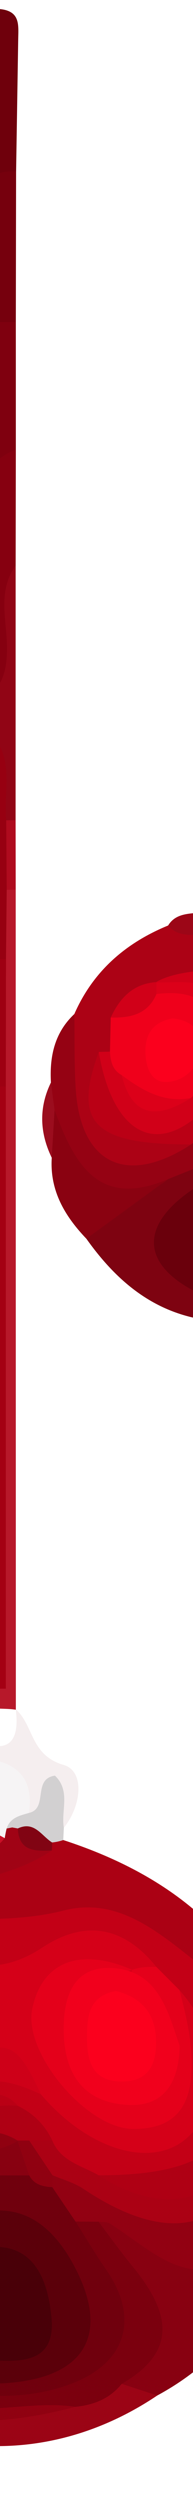 <?xml version="1.0" encoding="utf-8"?>
<!-- Generator: Adobe Illustrator 16.0.0, SVG Export Plug-In . SVG Version: 6.00 Build 0)  -->
<!DOCTYPE svg PUBLIC "-//W3C//DTD SVG 1.1//EN" "http://www.w3.org/Graphics/SVG/1.1/DTD/svg11.dtd">
<svg version="1.1" id="Calque_1" xmlns="http://www.w3.org/2000/svg" xmlns:xlink="http://www.w3.org/1999/xlink" x="0px" y="0px"
	 width="120px" height="1550px" viewBox="32 0 10 200" enable-background="new 32 0 10 200"
	 xml:space="preserve">
<path fill-rule="evenodd" clip-rule="evenodd" fill="#950213" d="M59.587,75.723c7.471,6.281,9.282,14.122,5.259,21.832
	c-2.861,5.48-11.195,11.19-19.535,7.972c1.547-1.834,3.91-0.867,5.75-1.688c0.586-0.299,1.188-0.562,1.797-0.806
	c2.009-0.914,5.383-0.626,4.434-4.326c-0.957-3.725-6.374-6.571-9.872-5.456c-1.63,0.764-3.206,1.646-4.956,2.132
	c-6.219,1.233-7.561,0.274-9.335-6.663c-0.144-0.728-0.067-1.434,0.214-2.118c-0.115-2.082,0.286-3.985,1.88-5.48
	c1.658,1.414,1.153,3.389,1.308,5.176c0.473,5.473,2.5,6.694,7.477,4.451c3.551-2.704,6.84-3.748,11.113-0.658
	c4.13,2.987,6.872,1.001,6.804-4.169c-0.023-1.724-0.414-3.31-1.213-4.815c-0.58-1.688-2.156-2.837-2.527-4.64
	C58.392,75.729,58.717,75.209,59.587,75.723z"/>
<path fill-rule="evenodd" clip-rule="evenodd" fill="#AB0114" d="M34.333,147.205c7.828,2.544,14.01,7.002,17.167,14.906
	c0.328,0.821,0.337,1.768,0.494,2.656c-1.244,1.871,0.047,3.869-0.304,5.813c-1.265,7.034-6.915,10.092-13.405,7.168
	c-1.687-0.761-3.188-1.831-4.737-2.818c-1.153-0.932-2.303-1.872-2.152-3.587c0.508-0.59,1.165-0.721,1.898-0.61
	c1.7,0.611,3.038,1.852,4.614,2.68c6.509,2.745,10.177,0.436,10.102-6.463c-0.038-3.405-0.543-6.701-3.648-8.889
	c-3.749-3.431-7.849-4.514-13.063-3.576c-4.789,0.861-9.819,0.873-14.762,0.569c-0.146-2.924,2.358-3.296,4.187-3.989
	c3.816-1.45,7.856-2.21,11.772-3.326c0.28-0.271,0.576-0.525,0.867-0.787C33.756,146.765,34.079,146.851,34.333,147.205z"/>
<path fill-rule="evenodd" clip-rule="evenodd" fill="#900111" d="M5.553,166.152c0.255-3.849,1.979-7.022,4.518-9.821
	c1.498-0.762,2.329-0.226,2.629,1.349c0.006,0.978-0.363,1.853-0.746,2.721c-1.086,1.903-1.418,3.957-1.432,6.143
	c-0.021,3.115-0.114,6.371,2.88,8.195c3.182,1.938,6.129,0.253,8.902-1.462c2.563-1.525,4.505-4.678,8.231-3.179
	c0.304,0.329,0.428,0.719,0.374,1.164c-0.821,1.835-3.204,1.851-4.143,3.558c-0.271,0.331-0.585,0.612-0.924,0.871
	c-2.928,1.778-5.956,3.237-9.496,3.276c-2.525,0.028-2.769,1.409-1.87,3.383c1.459,3.204,3.923,5.472,6.833,7.329
	c0.429,0.188,0.836,0.399,1.249,0.615c2.258,1.313,4.749,0.918,7.173,1.028c1.949,0.089,4.018-0.351,5.687,1.156
	c0.16,1.207-0.636,1.575-1.587,1.793c-9.126,2.093-19.605-2.576-24.531-10.722C6.028,178.141,4.091,172.537,5.553,166.152z"/>
<path fill-rule="evenodd" clip-rule="evenodd" fill="#B7182A" d="M30.518,71.17c0.004,21.861,0.008,43.722,0.012,65.583
	l-0.009,0.027c-1.623-0.265-3.543,0.48-3.513-2.655c0.182-18.81,0.124-37.622,0.146-56.433c0.613-0.229,1.059-0.046,1.337,0.545
	c0.661,3.016,0.187,6.075,0.334,9.109c-0.001,14.318,0.001,28.638,0.001,42.957c0.007-14.352,0.004-28.702,0.004-43.055
	c-0.048-3.318,0.11-6.637-0.101-9.951c-0.298-1.914-0.408-3.815,0.432-5.643C29.474,71.107,29.927,70.946,30.518,71.17z"/>
<path fill-rule="evenodd" clip-rule="evenodd" fill="#AC0215" d="M44.584,91.56c-5.166,3.353-8.878,1.574-9.253-4.474
	c-0.123-1.983-0.078-3.976-0.109-5.965c1.505-3.425,4.11-5.682,7.523-7.08c3.532-0.089,7.079-0.329,10.594-0.058
	c1.958,0.15,3.873,0.994,5.141,2.742c1.476,0.822,2.703,1.833,2.792,3.702c-0.37,0.263-0.781,0.341-1.225,0.268
	c-2.72-1.555-5.535-2.413-8.671-1.298c-2.997,1.065-5.843-1.921-8.863-0.357c-1.417,0.61-2.741,1.323-3.221,2.958
	c-0.207,0.76-0.397,1.523-0.741,2.237c-0.182,0.362-0.394,0.705-0.612,1.041c-0.961,3.338,0.453,4.914,3.755,5.164
	C42.75,90.52,43.848,90.602,44.584,91.56z"/>
<path fill-rule="evenodd" clip-rule="evenodd" fill="#9B0415" d="M5.553,166.152c-1.006,9.392,3.294,16.483,9.78,22.644
	c5.856,5.563,12.727,5.656,19.978,3.753c0.916-1.397,2.379-1.916,3.861-2.407c1.254-0.136,2.232,0.228,2.7,1.502
	c-8.49,5.692-18.586,5.363-27.062-0.88C6.484,184.631,2.953,175.243,5.553,166.152z"/>
<path fill-rule="evenodd" clip-rule="evenodd" fill="#880111" d="M41.872,191.644c-0.949-0.312-1.899-0.624-2.849-0.937
	c3.409-4.092,1.172-7.41-1.424-10.718c-0.555-0.706-1.025-1.556-0.375-2.504c1.601-0.749,2.661,0.553,3.72,1.213
	c2.628,1.637,4.843,1.829,7.5-0.184c2.553-1.932,3.657-0.917,2.675,2.148C49.51,185.564,46.398,189.199,41.872,191.644z"/>
<path fill-rule="evenodd" clip-rule="evenodd" fill="#920112" d="M51.119,180.663c-0.387-0.709-0.145-3.113-1.127-1.929
	c-4.652,5.612-8.133,1.546-11.931-0.854c-0.235-0.149-0.598-0.099-0.9-0.142c-0.501,0.554-1.123,0.611-1.803,0.444
	c-1.275-0.609-2.133-1.556-2.39-2.983c0.025-0.451,0.19-0.847,0.494-1.183c0.825,0.354,1.728,0.591,2.462,1.08
	c8.385,5.589,13.444,2.52,15.116-7.42c0.175-1.037-0.103-2.178,0.953-2.909C53.316,170.155,53.831,175.498,51.119,180.663z"/>
<path fill-rule="evenodd" clip-rule="evenodd" fill="#6F000C" d="M27.121,26.694c-0.063-7.801-0.104-15.603-0.206-23.403
	c-0.02-1.522-0.014-2.659,2.081-2.581c1.922,0.07,1.742,1.234,1.722,2.464c-0.056,3.516-0.112,7.032-0.168,10.547
	c-2.693,3.477-0.739,7.622-1.621,11.362c-0.099,0.479-0.285,0.919-0.55,1.329C28.037,26.856,27.617,26.949,27.121,26.694z"/>
<path fill-rule="evenodd" clip-rule="evenodd" fill="#A00315" d="M33.413,148.04c-2.39,1.596-5.154,2.188-7.88,2.793
	c-3.168,0.706-6.274,1.458-8.751,3.74c-0.309,0.307-0.676,0.39-1.093,0.284c-0.97-0.463-1.629-1.193-1.917-2.24
	c2.726-3.263,6.824-3.943,10.431-5.551c0.463-0.408,1.006-0.558,1.609-0.511c1.066,0.172,2.146,0.545,3.158-0.211
	c0.322-0.217,0.668-0.37,1.041-0.475c0.401-0.007,0.773,0.09,1.124,0.28C31.979,146.679,32.704,147.351,33.413,148.04z"/>
<path fill-rule="evenodd" clip-rule="evenodd" fill="#7E0311" d="M42.727,94.337c1.544-0.618,3.087-1.236,4.631-1.854
	c0.254,0.379,0.308,0.788,0.194,1.224c-0.466,1.011-1.37,1.613-2.153,2.342c-3.275,3.047-3.105,4.292,0.882,6.848
	c1.831,0.825,4.164-0.105,5.722,1.643c-2.014,1.795-4.487,0.479-6.691,0.987c-4.028-0.741-6.837-3.214-9.124-6.426
	C36.895,95.491,40.672,96.096,42.727,94.337z"/>
<path fill-rule="evenodd" clip-rule="evenodd" fill="#860010" d="M27.162,56.328c-0.005-1.548-0.009-3.097-0.014-4.645
	c0.65-4.118,0.186-8.265,0.284-12.396c0.051-2.118,0.439-3.724,3.097-3.312c-0.005,3.093-0.011,6.186-0.016,9.279
	c-0.664,2.562-0.222,5.168-0.286,7.752C30.175,55.1,29.822,56.728,27.162,56.328z"/>
<path fill-rule="evenodd" clip-rule="evenodd" fill="#910515" d="M27.162,56.328c2.129-0.807,2.68-2.365,2.658-4.572
	c-0.021-2.159-0.777-4.477,0.693-6.501c-0.001,6.788-0.003,13.576-0.004,20.363c-0.43,0.213-0.808,0.131-1.137-0.198
	c-0.275-0.116-0.479-0.634-0.478-0.62c0.471,3.964-0.146,7.905-0.227,11.857c-0.163,0.418-0.421,0.761-0.772,1.034l-0.371-0.008
	c0,0-0.371,0.008-0.371,0.009C27.156,70.571,27.159,63.449,27.162,56.328z"/>
<path fill-rule="evenodd" clip-rule="evenodd" fill="#7F000F" d="M30.529,35.976c-2.166,0.8-2.635,2.389-2.702,4.605
	c-0.112,3.699,0.892,7.492-0.679,11.103c-0.006-5.25-0.012-10.499-0.018-15.749c0.934-3.023-0.363-6.233,0.771-9.239
	c0-0.309,0-0.618,0-0.927c0.875-0.728,1.751-0.774,2.627-0.001C30.529,29.171,30.529,32.573,30.529,35.976z"/>
<path fill-rule="evenodd" clip-rule="evenodd" fill="#8E0111" d="M48.467,33.165c-0.015-5.254-0.03-10.508-0.045-15.763
	c0.723-2.363,0.186-4.788,0.336-7.18c0.089-1.414,0.029-2.906,2.2-2.06c-0.008,5.251-0.015,10.502-0.022,15.752
	c-1.287,1.744-0.581,3.771-0.822,5.665C49.942,30.925,50.704,32.752,48.467,33.165z"/>
<path fill-rule="evenodd" clip-rule="evenodd" fill="#A70013" d="M48.467,33.165c1.361-1.743,0.524-3.778,0.744-5.671
	c0.162-1.404-0.489-3.172,1.725-3.579c-0.007,4.633-0.013,9.266-0.019,13.899c-1.637,2.162-0.085,4.882-1.247,7.128
	c-0.316,0.387-0.708,0.486-1.171,0.3C48.488,41.216,48.478,37.19,48.467,33.165z"/>
<path fill-rule="evenodd" clip-rule="evenodd" fill="#BA0117" d="M48.499,45.242c0.236-0.017,0.473-0.03,0.709-0.038
	c0.483-0.46,0.742-1.354,1.707-0.888c-0.01,2.167-0.021,4.333-0.03,6.498c-1.159,4.314-1.202,8.63-0.022,12.949
	c-0.009,0.569-0.019,1.137-0.027,1.707c-0.841,0.493-1.683,0.99-2.433-0.138C48.435,58.635,48.467,51.938,48.499,45.242z"/>
<path fill-rule="evenodd" clip-rule="evenodd" fill="#76000D" d="M30.528,25.768c-0.876,0.001-1.751,0.001-2.627,0.001
	c0.001-3.083,0.063-6.168-0.019-9.25c-0.052-1.931,0.666-2.924,2.667-2.798C30.542,17.737,30.535,21.753,30.528,25.768z"/>
<path fill-rule="evenodd" clip-rule="evenodd" fill="#9C0617" d="M58.479,76.726c-3.739-3.033-8.267-0.786-12.316-1.813
	c-1.138-0.289-2.479,0.243-3.418-0.871c1.022-1.664,3.333-0.368,4.404-1.917c0.465-0.604,1.111-0.872,1.834-1.001
	c0.948-0.129,1.879-0.034,2.793,0.234c1.067,0.413,1.996,1.082,2.981,1.649c1.609,0.905,3.219,1.811,4.829,2.716
	C59.218,76.057,58.849,76.391,58.479,76.726z"/>
<path fill-rule="evenodd" clip-rule="evenodd" fill="#8A0211" d="M42.727,94.337c-2.18,1.587-4.36,3.175-6.54,4.763
	c-1.733-1.813-2.947-3.85-2.777-6.479c-0.491-1.307-0.817-2.604,0.225-3.82C35.198,93.056,37.124,96.717,42.727,94.337z"/>
<path fill-rule="evenodd" clip-rule="evenodd" fill="#79000E" d="M50.958,8.162c-2.224,0.389-1.586,2.161-1.754,3.572
	c-0.227,1.894,0.657,3.943-0.782,5.668c-0.065-4.72-0.15-9.438-0.18-14.158c-0.007-1.124-0.397-2.612,1.629-2.468
	c1.696,0.12,1.271,1.405,1.271,2.372C51.144,4.819,51.026,6.491,50.958,8.162z"/>
<path fill-rule="evenodd" clip-rule="evenodd" fill="#C30017" d="M50.862,63.763c-2.379-2.696-2.366-9.663,0.022-12.949
	C50.877,55.13,50.869,59.446,50.862,63.763z"/>
<path fill-rule="evenodd" clip-rule="evenodd" fill="#F5EEEF" d="M26.037,140.648c0.311-0.614-0.759-2.441,1.392-1.427
	c2.471,1.165,3.432,0.113,3.093-2.44c-0.001,0,0.007-0.025,0.008-0.026c1.446,1.267,1.149,3.667,3.835,4.442
	c1.718,0.496,1.432,3.284,0.016,5.024c-0.595-1.417-1.603-1.288-2.731-0.727c-1.293-1.353-1.781-3.565-4.112-3.79
	C26.933,141.497,26.396,141.196,26.037,140.648z"/>
<path fill-rule="evenodd" clip-rule="evenodd" fill="#970112" d="M13.772,152.617c0.983,0.352,1.697,0.991,2.094,1.968
	c0.478,1.831-0.729,2.85-1.878,3.897c-0.655,0.294-1.276,0.284-1.84-0.213c-0.054-1.331-0.862-1.854-2.078-1.938
	C10.946,154.736,12.119,153.438,13.772,152.617z"/>
<path fill-rule="evenodd" clip-rule="evenodd" fill="#D2D0D1" d="M31.578,145.035c1.579-0.352,0.256-2.715,2.087-2.983
	c1.278,1.224,0.478,2.793,0.715,4.17c-0.016,0.327-0.031,0.655-0.047,0.983c-0.291,0.1-0.59,0.164-0.896,0.196
	c-1.126,0.138-1.967-0.425-2.751-1.123l-0.449-0.081l-0.448,0.087C29.572,144.703,30.503,144.767,31.578,145.035z"/>
<path fill-rule="evenodd" clip-rule="evenodd" fill="#B20115" d="M50.915,44.316c-0.569,0.296-1.138,0.592-1.706,0.888
	c0.735-2.425-1.629-5.566,1.708-7.39C50.916,39.98,50.916,42.149,50.915,44.316z"/>
<path fill-rule="evenodd" clip-rule="evenodd" fill="#F9FAFA" d="M48.402,65.332c0.811,0.046,1.622,0.091,2.433,0.138
	c0.381,0.367,0.763,0.734,1.144,1.102c-0.864,1.589-2.466,2.051-3.994,2.632c-0.773,0.281-1.544,0.608-2.39,0.286
	C45.306,67.276,48.108,67.15,48.402,65.332z"/>
<path fill-rule="evenodd" clip-rule="evenodd" fill="#E0E2E3" d="M26.037,140.648c0.618,0.006,1.236,0.013,1.854,0.019
	c0.864,1.599,1.27,3.206,0.097,4.844c-2.375,0.859-2.607-1.189-3.39-2.494c-0.344-0.46-0.759-0.853-1.196-1.223
	C23.84,140.398,25.035,140.747,26.037,140.648z"/>
<path fill-rule="evenodd" clip-rule="evenodd" fill="#E2E0E1" d="M47.305,68.43c1.558-0.62,3.116-1.24,4.674-1.858
	c0.006,0.605,0.013,1.211,0.019,1.817c-0.11,0.175-0.221,0.349-0.326,0.527c-1.186,0.797-1.608,2.548-3.336,2.677
	C46.334,71.076,46.557,69.838,47.305,68.43z"/>
<path fill-rule="evenodd" clip-rule="evenodd" fill="#E2E0E1" d="M54.758,73.007c-0.919-0.333-2.184,0.374-2.782-0.925
	c-0.97-1.235-0.959-2.465,0.018-3.691l0.004-0.003C54.936,68.722,53.339,71.765,54.758,73.007z"/>
<path fill-rule="evenodd" clip-rule="evenodd" fill="#7E7578" d="M23.402,141.794c0.55-0.021,1.101-0.042,1.65-0.063
	c1.121,1.199-0.012,2.963,1.05,4.176c0.194,0.442,0.065,0.776-0.341,1.019c-0.52,0.048-1.04,0.095-1.56,0.142
	C23.753,145.336,23.108,143.636,23.402,141.794z"/>
<path fill-rule="evenodd" clip-rule="evenodd" fill="#76000D" d="M27.901,26.696c-0.344,3.072,0.79,6.268-0.771,9.239
	c-0.003-3.08-0.006-6.16-0.01-9.241C27.382,26.695,27.642,26.695,27.901,26.696z"/>
<path fill-rule="evenodd" clip-rule="evenodd" fill="#8D8789" d="M47.305,68.43c0.331,1.12,0.072,2.614,1.803,2.849
	c-0.001,0.189-0.002,0.379-0.004,0.568c-0.651,0.092-1.303,0.185-1.954,0.278c-1.307-0.414-1.222-1.649-1.555-2.635
	C46.165,69.137,46.734,68.783,47.305,68.43z"/>
<path fill-rule="evenodd" clip-rule="evenodd" fill="#9B0D1E" d="M33.635,88.802c-0.076,1.273-0.15,2.545-0.226,3.819
	c-0.968-1.995-1.048-4-0.067-6.019C33.439,87.335,33.537,88.068,33.635,88.802z"/>
<path fill-rule="evenodd" clip-rule="evenodd" fill="#AF0B1E" d="M29.757,65.627c0.251-0.006,0.502-0.01,0.753-0.01
	c0.003,1.852,0.006,3.702,0.008,5.553c-0.24,0.004-0.479,0.008-0.72,0.015C28.447,69.343,28.476,67.49,29.757,65.627z"/>
<path fill-rule="evenodd" clip-rule="evenodd" fill="#BA0015" d="M44.584,91.56c-7.809-0.003-9.494-1.69-7.401-7.402
	c0.667,0.651,1.05,1.485,1.523,2.271c2.048,3.39,3.468,3.842,6.515,1.266c2.888-2.441,5.335-3.109,8.474-0.501
	c1.41,1.171,3.303,2.781,5.35,1.279c2.172-1.594,2.127-3.884,1.066-6.198c-0.052-0.212-0.094-0.425-0.143-0.638
	c-0.029-0.451,0.105-0.851,0.378-1.207c0.309,0.002,0.617,0.001,0.926-0.002c2.769,2.612,2.07,6.005,1.615,9.068
	c-0.46,3.091-4.949,4.551-7.867,1.963C51.09,87.975,48.03,88.993,44.584,91.56z"/>
<path fill-rule="evenodd" clip-rule="evenodd" fill="#6E010E" d="M47.363,93.411c-0.002-0.309-0.004-0.619-0.006-0.928
	c1.563-1.872,3.19-2.023,5.027-0.319c1.217,1.128,2.627,2.05,3.836,3.187c1.548,1.455,3.629,3.191,2.814,5.322
	c-0.902,2.361-3.441,3.223-6.095,2.957c-0.065-0.204-0.131-0.408-0.198-0.612c2.354-4.234,1.485-6.746-2.963-8.421
	C48.928,94.275,47.971,94.213,47.363,93.411z"/>
<path fill-rule="evenodd" clip-rule="evenodd" fill="#6E010E" d="M52.002,104.539c-2.157-0.379-4.544,0.841-6.501-0.933
	c2.471-1.776,4.943-1.732,7.417-0.005l0.021,0.027C52.628,103.934,52.315,104.236,52.002,104.539z"/>
<path fill-rule="evenodd" clip-rule="evenodd" fill="#C30016" d="M13.96,158.261c-0.077-1.595,1.355-2.406,1.906-3.676
	c0.306-0.006,0.61-0.011,0.916-0.012c5.718-1.916,11.765-0.241,17.583-1.73c4.522-1.158,7.836,1.95,11.134,4.505
	c1.8,2.371,2.687,5.155,3.129,8.002c1.115,7.188-3.769,10.823-11.461,8.676c-1.35-0.777-3.03-1.112-3.714-2.78
	c-1.19-0.81-2.438-1.523-3.707-2.208c-1.305-0.659-3.264-0.071-3.88-2.036c2.002-2.361,4.253-1.584,6.528-0.535
	c1.496,1.062,2.683,2.526,4.404,3.323c2.153,0.994,4.437,2.03,6.501,0.293c2.258-1.9,2.298-4.55,1.399-7.229
	c-0.348-1.033-0.762-2.022-1.717-2.666c-0.835-0.69-1.586-1.462-2.264-2.303c-1.803-2.11-4.295-2.901-6.52-1.552
	c-3.783,2.299-7.347,2.361-11.225,0.593c-0.944-0.43-2.094-0.24-3.14-0.002c-0.536,0.262-1.063,0.544-1.555,0.885
	c-0.478,0.371-0.976,0.709-1.525,0.968c-0.8,0.288-1.593,0.324-2.373-0.072C14.241,158.558,14.101,158.409,13.96,158.261z"/>
<path fill-rule="evenodd" clip-rule="evenodd" fill="#AF0014" d="M30.681,168.465c1.245,0.607,2.178,1.525,2.773,2.78
	c-0.618,0-1.234,0.001-1.853,0.001c-0.308,0.286-0.615,0.286-0.925,0.002c-3.622-2.16-5.043,1.571-7.41,2.771
	c-3.698,1.219-7.586,3.777-11.032-0.079c-3.752-4.2-2.906-9.042-1.01-13.814c0.025-0.76,0.182-1.453,0.924-1.855
	c0.604-0.003,1.208-0.005,1.813-0.009c-0.001,0,0.094,0.027,0.094,0.027c0.675,1.587-0.523,2.835-0.758,4.26
	c-0.151,0.622-0.322,1.24-0.488,1.858c-0.432,7.167,3.062,9.492,9.583,6.391C25.02,169.546,27.245,166.849,30.681,168.465z"/>
<path fill-rule="evenodd" clip-rule="evenodd" fill="#AF0014" d="M37.167,174.025c9.209,0.003,12.159-2.869,10.331-10.15
	c-0.554-2.204-1.326-4.354-1.999-6.527c4.287,3.891,4.544,8.914,3.1,13.869C47.104,176.343,42.235,177.316,37.167,174.025z"/>
<path fill-rule="evenodd" clip-rule="evenodd" fill="#900111" d="M30.677,171.248c0.309-0.002,0.617-0.003,0.926-0.002
	c0.62,0.924,1.24,1.847,1.86,2.771c-0.004,0.319-0.008,0.64-0.011,0.959c-0.985,0.789-1.755,0.308-2.486-0.417
	c-0.728-1.035-1.166-2.102-0.305-3.286L30.677,171.248z"/>
<path fill-rule="evenodd" clip-rule="evenodd" fill="#810413" d="M30.687,146.278c1.325-0.625,1.898,0.59,2.751,1.123
	c0,0.214-0.009,0.427-0.024,0.64C32.089,148.096,30.774,148.136,30.687,146.278z"/>
<path fill-rule="evenodd" clip-rule="evenodd" fill="#70000D" d="M31.603,174.035c0.396,0.746,1.094,0.9,1.85,0.94
	c0.621,0.916,1.242,1.834,1.863,2.751c0.803,0.479,1.368,1.2,1.994,1.876c2.202,2.376,3.748,5.044,2.466,8.305
	c-1.315,3.349-4.496,3.989-7.609,4.105c-3.626,0.137-7.357,0.625-10.759-1.302c-0.306,0.001-0.612-0.003-0.918-0.012
	c-1.091-1.888-2.935-3.128-4.194-4.863c-2.449-3.373-1.623-6.19,2.333-7.363c2.687-0.796,5.104-2.019,7.417-3.531
	c0.002-0.303,0.004-0.605,0.007-0.909C27.902,172.881,29.753,172.846,31.603,174.035z"/>
<path fill-rule="evenodd" clip-rule="evenodd" fill="#7B000E" d="M21.407,190.711c4.543,0.776,9.063,1.718,13.629-0.032
	c4.323-1.657,5.437-5.204,2.753-9.08c-0.872-1.258-1.651-2.579-2.474-3.872c0.616,0.003,1.23,0.008,1.846,0.012
	c0.909,1.195,1.784,2.42,2.735,3.582c2.81,3.431,3.866,6.671-0.873,9.387c-0.952,1.191-2.245,1.691-3.713,1.842
	C30.688,191.849,25.652,194.267,21.407,190.711z"/>
<path fill-rule="evenodd" clip-rule="evenodd" fill="#75000D" d="M26.045,174.941c-1.38,2.338-3.884,2.852-6.14,3.734
	c-4.615,1.81-5.229,4.019-2.112,7.902c1.033,1.289,2.7,2.155,2.696,4.121c-3.522-2.716-6.864-5.558-7.903-10.214
	c-0.281-1.26-0.795-2.527,1.292-2.378C18.298,178.422,22.072,176.312,26.045,174.941z"/>
<path fill-rule="evenodd" clip-rule="evenodd" fill="#970112" d="M11.225,160.125c-0.139,0.896-0.217,1.806-0.427,2.684
	c-2.173,9.073,2.024,13.341,11.103,11.287c0.439-0.1,0.91-0.055,1.366-0.077c-5.144,3.416-8.849,3.723-11.541,0.959
	C8.549,171.713,8.309,164.622,11.225,160.125z"/>
<path fill-rule="evenodd" clip-rule="evenodd" fill="#880111" d="M31.603,174.035c-1.851-0.001-3.7-0.002-5.551-0.003
	c0.799-2.151,3.136-1.734,4.609-2.76C30.975,172.193,31.288,173.114,31.603,174.035z"/>
<path fill-rule="evenodd" clip-rule="evenodd" fill="#A40013" d="M29.725,86.925c0,16.057,0,32.113,0,48.169
	c-0.593,0.001-1.186,0.003-1.779,0.004c0-16.056,0-32.112,0-48.168C28.537,86.378,29.13,86.379,29.725,86.925z"/>
<path fill-rule="evenodd" clip-rule="evenodd" fill="#970011" d="M29.757,65.627c0.013,1.853,0.026,3.706,0.04,5.558
	c-0.02,1.851-0.04,3.7-0.06,5.55c-0.605,0.543-1.21,0.543-1.813-0.003c0-5.667,0-11.333,0-17c0.439-0.015,0.88-0.029,1.319-0.044
	C30.18,61.542,29.563,63.652,29.757,65.627z"/>
<path fill-rule="evenodd" clip-rule="evenodd" fill="#9E0012" d="M27.925,76.732c0.604,0.001,1.208,0.002,1.813,0.003
	c-0.004,3.397-0.008,6.793-0.013,10.19c-0.593,0.002-1.187,0.003-1.779,0.005c-0.016-3.08-0.032-6.16-0.049-9.24
	C27.906,77.372,27.915,77.051,27.925,76.732z"/>
<path fill-rule="evenodd" clip-rule="evenodd" fill="#D10018" d="M60.346,80.429c-0.007,0.313-0.013,0.626-0.019,0.938
	c-1.155,0.61-2.042-0.189-2.976-0.606c-1.988-0.889-3.47-0.233-3.813,1.772c-0.434,2.539,1.442,4.039,3.514,4.635
	c2.041,0.585,2.482-1.187,2.532-2.828c0.031-1.058-0.197-2.151,0.743-2.97c2.743,2.566,2.088,5.194,0.048,7.75
	c-2.291,2.872-4.802,0.969-6.438-0.455c-3.145-2.736-5.238-2.771-8.42,0.244c-3.901,3.698-7.246,1.598-8.335-4.751
	c0.3-0.009,0.599-0.018,0.898-0.027c0.78,0.383,1.209,1.096,1.684,1.767c0.979,1.533,2.207,2.142,3.895,1.054
	c0.76-0.653,1.484-1.34,2.24-1.99c1.501-3.757,1.221-4.207-3.697-5.917c-0.141-0.157-0.278-0.315-0.417-0.474
	C45.125,76.527,57.558,77.771,60.346,80.429z"/>
<path fill-rule="evenodd" clip-rule="evenodd" fill="#EF001B" d="M46.422,85.991c-0.615,0.616-1.231,1.233-1.847,1.851
	c-2.434,1.145-4.227,0.35-5.56-1.838c-0.745-0.407-0.889-1.116-0.935-1.873c0.02-0.908,0.04-1.817,0.06-2.725
	c1.487-0.835,2.765-2.076,4.549-2.339C47.303,79.639,48.048,81.022,46.422,85.991z"/>
<path fill-rule="evenodd" clip-rule="evenodd" fill="#D10018" d="M41.809,79.521c-0.701,1.645-2.105,1.919-3.668,1.884
	c0.731-1.567,1.794-2.708,3.646-2.834c-0.001,0,0.026,0.026,0.026,0.026c0.317,0.208,0.422,0.413,0.315,0.618
	C42.021,79.419,41.915,79.521,41.809,79.521z"/>
<path fill-rule="evenodd" clip-rule="evenodd" fill="#F6F4F5" d="M27.831,145.37c0.419-1.563-0.957-3.147,0.061-4.703
	c2.644,0.265,4.11,1.521,3.687,4.37c-0.736,0.214-1.512,0.374-1.789,1.247c-0.062,0.255-0.112,0.512-0.152,0.771
	c-0.892,0.557-1.428-0.021-1.962-0.611C27.518,146.055,27.56,145.695,27.831,145.37z"/>
<path fill-rule="evenodd" clip-rule="evenodd" fill="#C91026" d="M27.858,146.075c0.593,0.326,1.187,0.652,1.779,0.979
	c-1.349,1.665-2.625,1.189-3.874-0.129c0.055-0.235,0.099-0.476,0.132-0.716C26.518,145.691,27.178,145.729,27.858,146.075z"/>
<path fill-rule="evenodd" clip-rule="evenodd" fill="#6A000C" d="M52.918,103.602c-2.473,0.001-4.945,0.003-7.417,0.005
	c-4.749-2.181-5.185-5.289-1.135-8.212c0.971-0.701,1.996-1.324,2.997-1.983c2.095,0.004,4.125-0.194,5.853,1.625
	C56.355,98.343,56.379,100.534,52.918,103.602z"/>
<path fill-rule="evenodd" clip-rule="evenodd" fill="#FAFAFB" d="M49.104,71.847c0.074-0.188,0.076-0.378,0.005-0.568
	c-0.057-1.98,0.72-3.127,2.885-2.887c-0.005,1.231-0.011,2.46-0.017,3.691C51.019,72.004,50.062,71.925,49.104,71.847z"/>
<path fill-rule="evenodd" clip-rule="evenodd" fill="#AC9A9D" d="M27.858,146.075c-0.653,0.044-1.308,0.088-1.962,0.133
	c-1.334-1.294-0.569-2.983-0.844-4.477c1.794,0.55,0.342,3.58,2.779,3.639C27.896,145.604,27.905,145.839,27.858,146.075z"/>
<path fill-rule="evenodd" clip-rule="evenodd" fill="#D50018" d="M43.649,159.203c3.449,3.927,3.736,8.956,0.671,11.778
	c-2.796,2.574-7.956,1.067-11.788-3.442c-1.782-3.691-5.135-1.456-7.74-2.05c0.778-4.948-1.573-7.773-6.165-9.076
	c1.924-1.618,4.04-1.188,5.936-0.195c2.869,1.5,5.416,1.352,8.108-0.422c3.433-2.261,6.542-1.661,9.126,1.552
	c-0.452,0.539-1.054,0.658-1.714,0.621c-0.425-0.035-0.842-0.112-1.255-0.209c-2.311-0.358-4.318-0.083-5.313,2.44
	c-1.032,2.62,0.7,4.396,2.006,6.211c1.307,1.815,3.034,3.096,5.504,2.52c2.122-0.495,2.194-2.191,2.415-3.935
	C43.688,163.06,42.26,161.076,43.649,159.203z"/>
<path fill-rule="evenodd" clip-rule="evenodd" fill="#E4001A" d="M39.859,157.582c0.704-0.236,1.321-0.235,1.938-0.234
	c0.617,0.619,1.234,1.237,1.853,1.855c0.592,2.207,1.104,4.403,0.954,6.74c-0.192,3.017-1.722,4.395-4.686,4.373
	c-3.698-0.026-8.804-6.074-8.074-9.598C32.618,156.979,35.589,155.742,39.859,157.582c-3.601,1.104-5.135,3.293-3.985,6.716
	c0.69,2.056,2.342,3.447,4.661,2.596c2.253-0.827,2.02-2.73,1.398-4.651C41.389,160.557,39.357,159.48,39.859,157.582z"/>
<path fill-rule="evenodd" clip-rule="evenodd" fill="#DD0019" d="M18.627,156.413c6.867,0.146,8.353,2.265,6.497,9.271
	c-1.101,4.155-3.663,6.144-7.324,5.681c-3.483-0.44-5.522-3.157-5.323-7.207c0.038-0.767,0.219-1.502-0.276-2.181
	c0.618-1.229,1.235-2.46,1.854-3.689c0.907-0.01,1.814-0.019,2.721-0.027c0.611,1.108,0.049,2.09-0.323,3.096
	c-1.14,1.954-1.498,3.865,0.282,5.678c1.295,1.319,2.605,1.16,3.919,0.04c0.456-0.416,0.896-0.848,1.293-1.32
	c2.044-5.078,1.56-6.09-3.813-7.938c-0.144-0.158-0.284-0.318-0.425-0.479C18.015,157.029,18.32,156.721,18.627,156.413z"/>
<path fill-rule="evenodd" clip-rule="evenodd" fill="#CE0018" d="M12.2,161.978c0.261,0.368,0.72,0.72,0.751,1.106
	c0.258,3.176,0.764,6.287,4.468,7.142c3.848,0.887,5.819-1.857,7.705-4.541c4.474-2.851,5.361-2.629,7.408,1.854
	c-2.161-0.974-4.323-1.725-6.485-0.003c-0.321,1.698-1.702,2.475-2.941,3.362c-2.544,1.826-5.463,2.764-8.127,0.906
	c-2.584-1.802-4.064-4.546-2.832-7.975C12.164,163.213,12.183,162.596,12.2,161.978z"/>
<path fill-rule="evenodd" clip-rule="evenodd" fill="#BA0015" d="M12.146,163.83c-0.262,3.608,1.178,6.569,4.381,7.976
	c3.112,1.367,5.559-0.699,7.695-2.879c0.529-0.54,1.212-0.931,1.824-1.391c1.562,0.229,3.338-0.619,4.634,0.929
	c-1.886-0.135-3.464,0.28-4.995,1.628c-2.056,1.808-4.489,3-7.418,3.034C12.554,173.193,10.102,169.552,12.146,163.83z"/>
<path fill-rule="evenodd" clip-rule="evenodd" fill="#F3001C" d="M15.852,161.049c0.308-0.93,0.615-1.859,0.923-2.788
	c0.312-0.308,0.622-0.616,0.934-0.924l0.003,0.027c5.938,1.138,6.486,1.883,5.489,7.427c-1.345,0.126-1.696-1.077-2.398-1.809
	c-0.542-0.564-1.115-1.112-1.964-0.708c-0.436,0.207-0.602,0.696-0.54,1.17c0.154,1.186,0.957,1.429,1.987,1.281
	c0.742-0.106,1.49-0.39,2.198,0.122c0.402,0.625,0.382,1.215-0.142,1.763c-0.309,0.309-0.617,0.618-0.927,0.927
	c-1.711,1.006-3.482,1.333-5.017-0.174C14.479,165.479,14.907,163.254,15.852,161.049z"/>
<path fill-rule="evenodd" clip-rule="evenodd" fill="#5B000A" d="M28.032,190.696c-0.206-0.012-0.991,0.041-1.734-0.111
	c-3.877-0.788-7.227-2.866-8.029-6.684c-0.735-3.5,3.386-3.8,5.502-5.152c5.282-3.373,9.116-2.23,11.692,3.031
	C38.198,187.364,35.563,190.785,28.032,190.696z"/>
<path fill-rule="evenodd" clip-rule="evenodd" fill="#E4001A" d="M60.327,81.37c0.044,0.606-0.06,1.272,0.159,1.807
	c0.974,2.382,0.339,4.416-1.893,5.328c-2.702,1.104-4.071-1.387-5.597-2.976c-1.716-1.787-1.167-3.801,0.251-5.344
	c2.811-3.057,4.837,0.012,7.079,1.182V81.37z"/>
<path fill-rule="evenodd" clip-rule="evenodd" fill="#DC0019" d="M41.809,79.521c-0.004-0.308-0.003-0.616,0.004-0.924
	c2.232,0.038,4.645-0.535,5.809,2.347c0.831,2.054,1.146,3.822-1.198,5.046C46.431,82.732,47.272,78.878,41.809,79.521z"/>
<path fill-rule="evenodd" clip-rule="evenodd" fill="#DC0019" d="M39.016,86.004c1.651,1.225,3.367,2.253,5.56,1.838
	C41.986,89.456,39.901,89.545,39.016,86.004z"/>
<path fill-rule="evenodd" clip-rule="evenodd" fill="#FB001D" d="M43.108,81.473c1.401,0.142,2.348,0.872,2.232,2.316
	c-0.118,1.481-1.079,2.606-2.56,2.763c-1.311,0.139-1.77-1.01-1.846-2.137C40.83,82.873,41.434,81.759,43.108,81.473z"/>
<path fill-rule="evenodd" clip-rule="evenodd" fill="#500009" d="M49.383,102.692c-1.736-0.092-3.73-0.047-3.491-2.143
	c0.293-2.568,1.344-5.456,4.25-5.746c1.888-0.187,3.55,1.869,3.586,4.008C53.776,101.666,51.799,102.679,49.383,102.692z"/>
<path fill-rule="evenodd" clip-rule="evenodd" fill="#F1001C" d="M43.672,163.672c-0.068,3.061-1.337,4.862-4.141,4.724
	c-3.441-0.172-5.063-2.314-5.158-5.738c-0.083-2.992,0.822-5.543,4.186-5.189C42.066,157.837,42.792,161.149,43.672,163.672z"/>
<path fill-rule="evenodd" clip-rule="evenodd" fill="#E8001B" d="M15.852,161.049c-0.415,4.108,0.123,7.4,5.563,6.488
	c-1.493,2.465-3.439,2.479-5.281,0.625C13.978,165.993,13.086,163.53,15.852,161.049z"/>
<path fill-rule="evenodd" clip-rule="evenodd" fill="#E8001B" d="M22.342,164.758c3.139-5.397-1.772-5.753-4.631-7.394
	c2.316-0.06,5.051-0.479,5.992,2.234c0.816,2.354,1.607,5.178-1.361,7.012C22.342,165.992,22.342,165.376,22.342,164.758z"/>
<path fill-rule="evenodd" clip-rule="evenodd" fill="#FB001D" d="M19.426,166.529c-2.207-0.214-2.633-1.56-2.629-3.234
	c0.004-1.498,0.424-2.96,2.108-2.973c2.13-0.017,3.332,1.467,3.368,3.525C22.306,165.733,20.432,165.83,19.426,166.529z"/>
<path fill-rule="evenodd" clip-rule="evenodd" fill="#490008" d="M29.05,188.849c-2.859,0.076-5.696-0.256-5.494-3.497
	c0.173-2.762,2.036-5.492,5.135-5.598c3.419-0.117,4.437,2.831,4.7,5.687C33.705,188.831,31.248,188.942,29.05,188.849z"/>
<path fill-rule="evenodd" clip-rule="evenodd" fill="#F9001D" d="M56.287,80.537c1.725,0.46,2.911,1.532,3.043,3.439
	c0.108,1.563-0.59,2.881-2.278,2.767c-1.873-0.127-2.982-1.468-3.129-3.356C53.801,81.819,54.513,80.75,56.287,80.537z"/>
<path fill-rule="evenodd" clip-rule="evenodd" fill="#FB001D" d="M38.563,159.278c2.01,0.52,3.141,1.757,3.213,3.875
	c0.066,1.927-0.543,3.376-2.761,3.372c-2.222-0.003-2.769-1.482-2.774-3.389C36.235,161.381,36.315,159.713,38.563,159.278z"/>
</svg>
